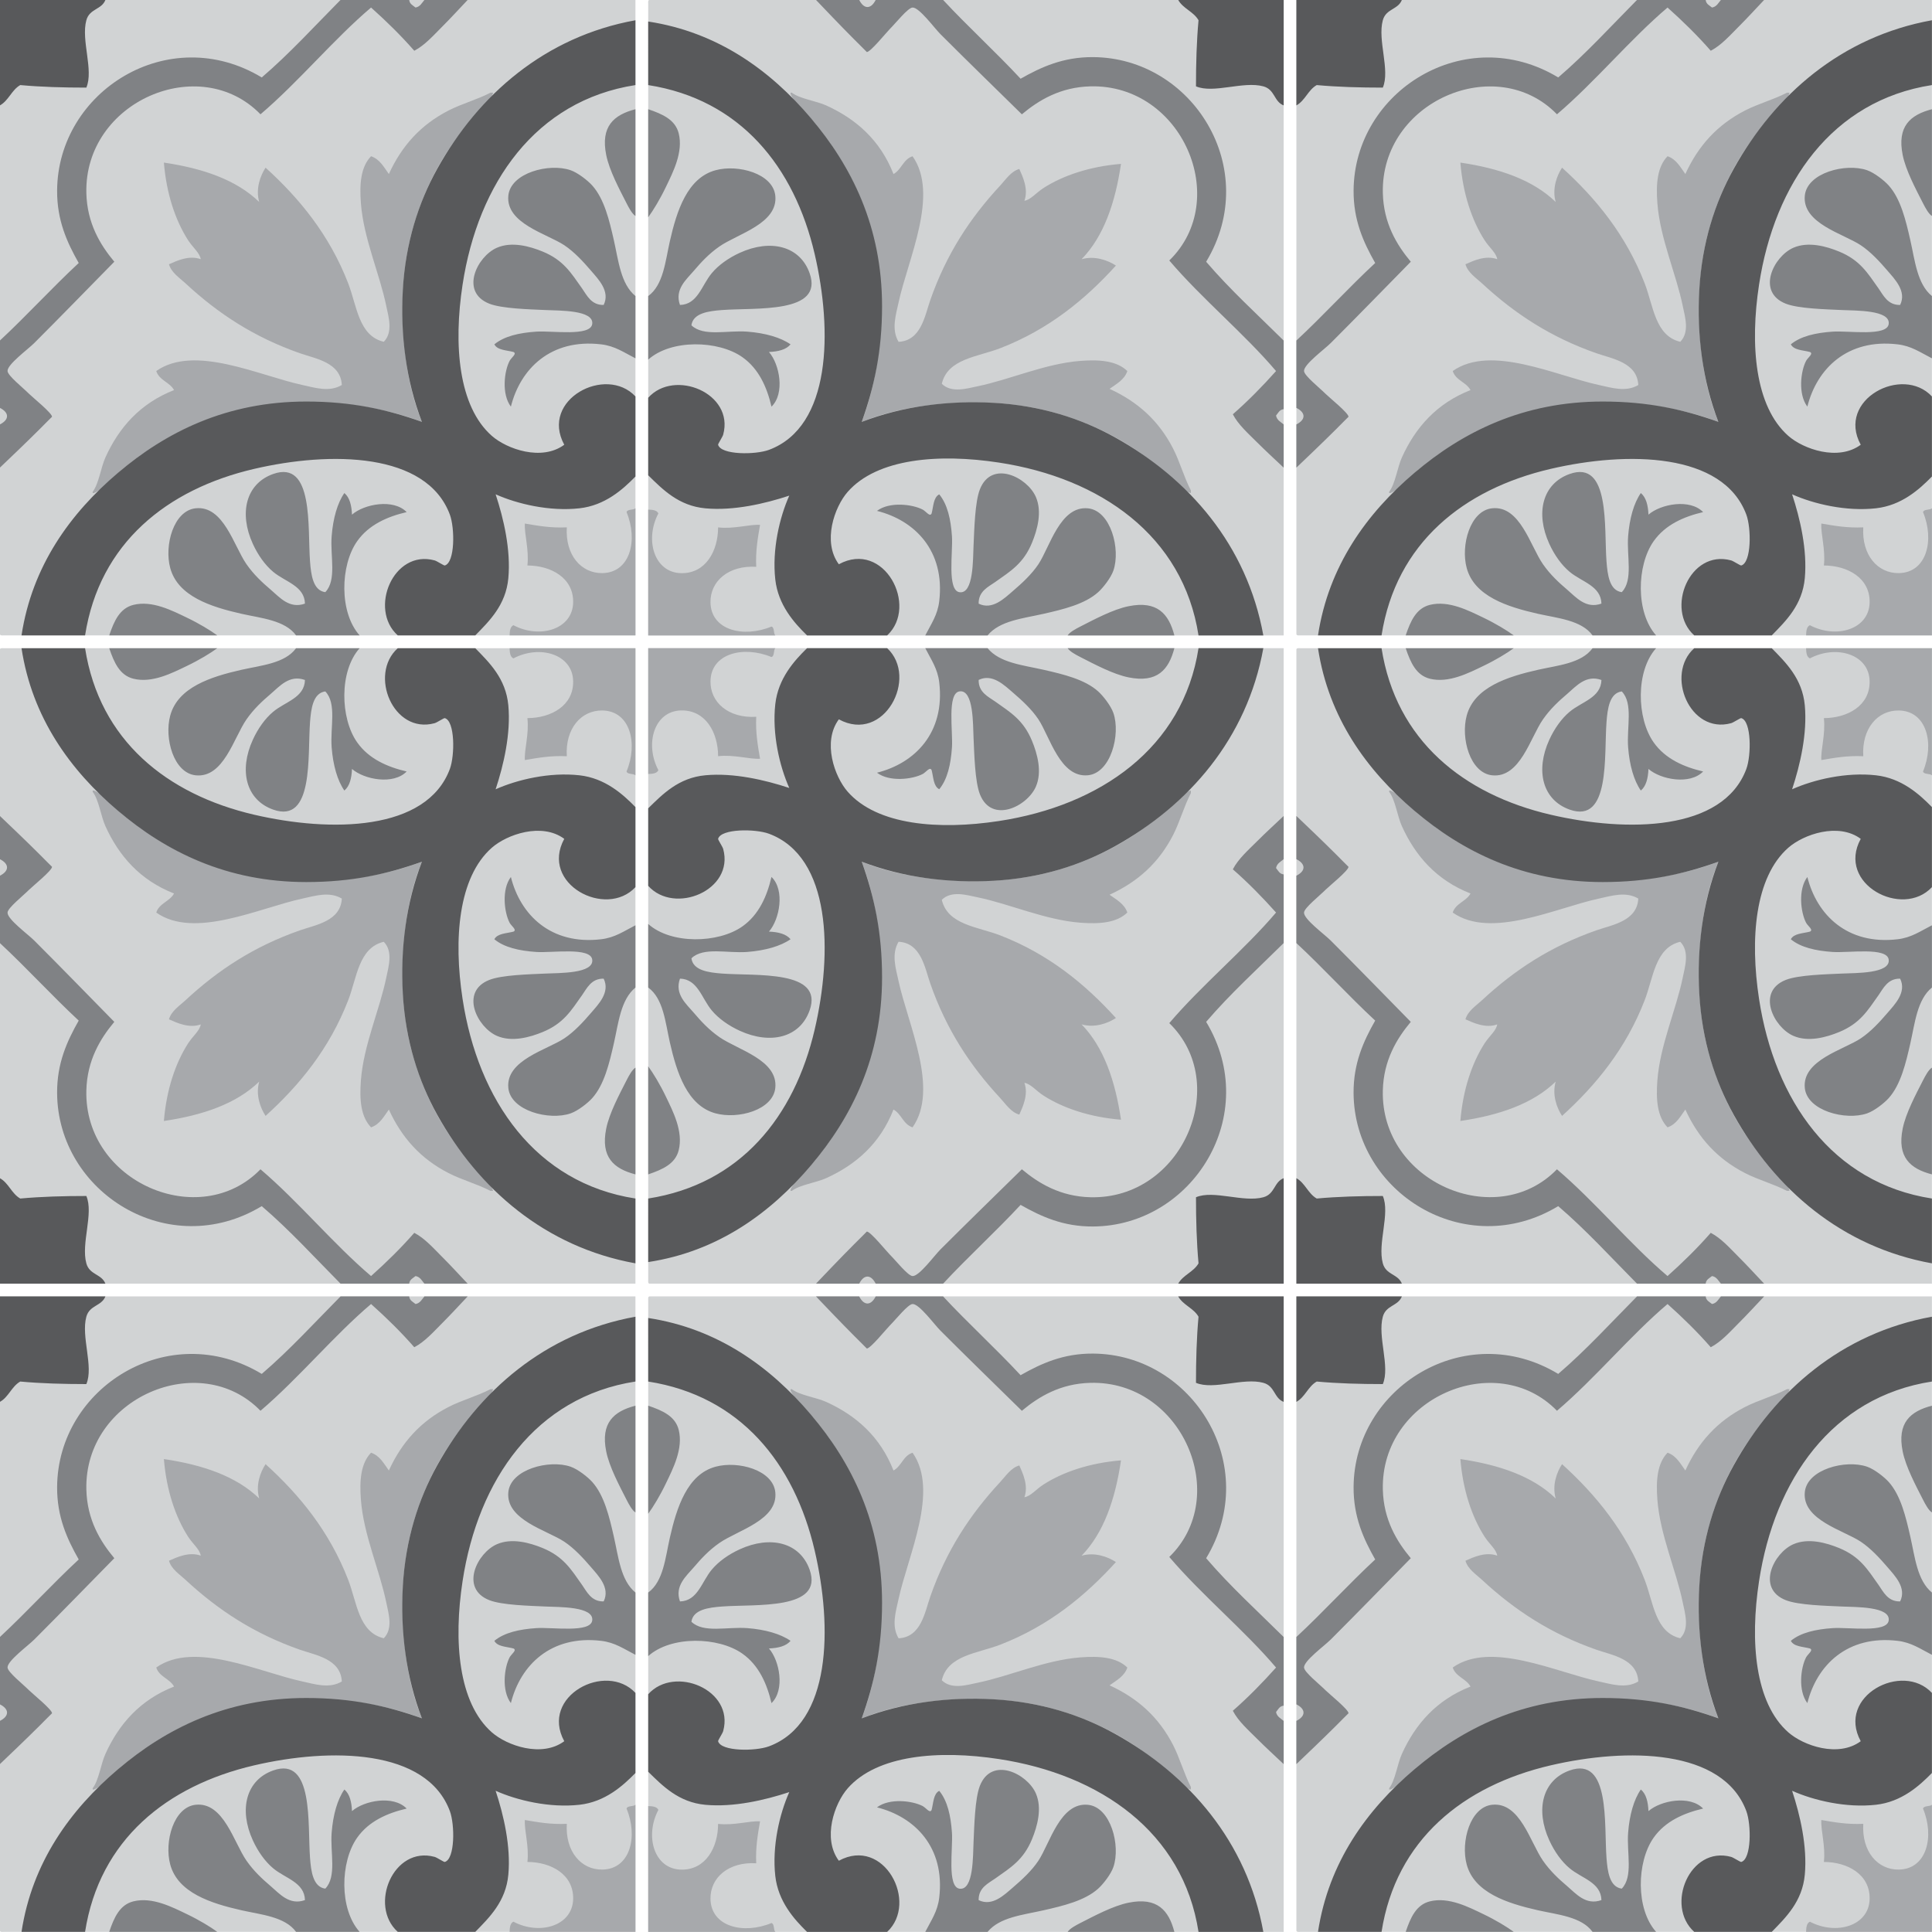 <svg version="1.1" xmlns="http://www.w3.org/2000/svg" xmlns:xlink="http://www.w3.org/1999/xlink" x="0px" y="0px" width="500px" height="500px" viewBox="0 0 500 500" enable-background="new 0 0 500 500" xml:space="preserve">
<g id="D">
	<path class="paintable" fill-rule="evenodd" clip-rule="evenodd" fill="#D1D3D4" d="M335.505,499.635c0-54.712,0-109.42,0-164.13
		c54.823,0,109.649,0,164.474,0c0,54.818,0,109.64,0,164.458c-54.496,0-108.992,0-163.487,0
		C336.023,499.991,335.56,500.018,335.505,499.635z M336.82,499.635c54.275-0.001,108.553-0.001,162.829-0.001
		c0-54.599,0-109.2,0-163.801c-54.605,0-109.212,0-163.816,0c0,54.491,0,108.98,0,163.473
		C335.889,499.688,336.353,499.662,336.82,499.635z M335.833,499.306c0-54.492,0-108.981,0-163.473c54.604,0,109.211,0,163.816,0
		c0,54.601,0,109.202,0,163.801c-54.276,0-108.554,0-162.829,0.001C336.353,499.662,335.889,499.688,335.833,499.306z
		 M337.149,499.306c54.057-0.001,108.113-0.001,162.171-0.001c0-54.38,0-108.762,0-163.143c-54.387,0-108.772,0-163.158,0
		c0,54.271,0,108.543,0,162.814C336.218,499.359,336.682,499.334,337.149,499.306z M337.149,499.306
		c54.057-0.001,108.113-0.001,162.171-0.001c0-54.38,0-108.762,0-163.143c-54.387,0-108.772,0-163.158,0
		c0,54.271,0,108.543,0,162.814C336.218,499.359,336.682,499.334,337.149,499.306z M336.491,167.756c54.495,0,108.991,0,163.487,0
		c0,54.818,0,109.64,0,164.458c-54.824,0-109.65,0-164.474,0c0-54.711,0-109.418,0-164.13
		C335.56,167.702,336.023,167.728,336.491,167.756z M335.833,168.414c0,54.492,0,108.981,0,163.472c54.604,0,109.211,0,163.816,0
		c0-54.6,0-109.201,0-163.8c-54.276,0-108.554,0-162.829-0.001C336.353,168.057,335.889,168.031,335.833,168.414z M336.82,168.085
		c54.275,0.001,108.553,0.001,162.829,0.001c0,54.599,0,109.2,0,163.8c-54.605,0-109.212,0-163.816,0c0-54.49,0-108.98,0-163.472
		C335.889,168.031,336.353,168.057,336.82,168.085z M336.162,168.743c0,54.271,0,108.544,0,162.813c54.386,0,108.771,0,163.158,0
		c0-54.38,0-108.762,0-163.142c-54.058,0-108.114,0-162.171,0C336.682,168.386,336.218,168.36,336.162,168.743z M336.162,168.743
		c0,54.271,0,108.544,0,162.813c54.386,0,108.771,0,163.158,0c0-54.38,0-108.762,0-163.142c-54.058,0-108.114,0-162.171,0
		C336.682,168.386,336.218,168.36,336.162,168.743z M335.505,164.108c0-54.711,0-109.42,0-164.13c54.823,0,109.649,0,164.474,0
		c0,54.819,0,109.641,0,164.459c-54.496,0-108.992,0-163.487,0C336.023,164.465,335.56,164.491,335.505,164.108z M336.82,164.108
		c54.275,0,108.553,0,162.829,0c0-54.599,0-109.201,0-163.801c-54.605,0-109.212,0-163.816,0c0,54.491,0,108.981,0,163.472
		C335.889,164.162,336.353,164.136,336.82,164.108z M335.833,163.779c0-54.491,0-108.981,0-163.472c54.604,0,109.211,0,163.816,0
		c0,54.6,0,109.202,0,163.801c-54.276,0-108.554,0-162.829,0C336.353,164.136,335.889,164.162,335.833,163.779z M337.149,163.779
		c54.057,0,108.113,0,162.171,0c0-54.38,0-108.762,0-163.143c-54.387,0-108.772,0-163.158,0c0,54.271,0,108.543,0,162.814
		C336.218,163.833,336.682,163.808,337.149,163.779z M337.149,163.779c54.057,0,108.113,0,162.171,0c0-54.38,0-108.762,0-163.143
		c-54.387,0-108.772,0-163.158,0c0,54.271,0,108.543,0,162.814C336.218,163.833,336.682,163.808,337.149,163.779z M168.084,335.505
		c54.711,0,109.419,0,164.13,0c0,54.823,0,109.649,0,164.474c-54.819,0-109.641,0-164.458,0c0-54.496,0-108.992-0.001-163.487
		C167.727,336.023,167.702,335.56,168.084,335.505z M168.084,336.82c0,54.275,0,108.553,0,162.829c54.599,0,109.201,0,163.801,0
		c0-54.605,0-109.212,0-163.816c-54.491,0-108.981,0-163.472,0C168.03,335.889,168.056,336.353,168.084,336.82z M168.414,335.833
		c54.491,0,108.981,0,163.472,0c0,54.604,0,109.211,0,163.816c-54.6,0-109.202,0-163.801,0c0-54.276,0-108.554,0-162.829
		C168.056,336.353,168.03,335.889,168.414,335.833z M168.414,337.149c0,54.057,0,108.113,0,162.171c54.38,0,108.762,0,163.143,0
		c0-54.387,0-108.772,0-163.158c-54.271,0-108.543,0-162.814,0C168.359,336.218,168.385,336.682,168.414,337.149z M168.414,337.149
		c0,54.057,0,108.113,0,162.171c54.38,0,108.762,0,163.143,0c0-54.387,0-108.772,0-163.158c-54.271,0-108.543,0-162.814,0
		C168.359,336.218,168.385,336.682,168.414,337.149z M167.755,331.229c0.001-54.495,0.001-108.991,0.001-163.487
		c54.818,0,109.639,0,164.458,0c0,54.824,0,109.65,0,164.474c-54.711,0-109.419,0-164.13,0
		C167.702,332.16,167.727,331.696,167.755,331.229z M168.414,331.886c54.491,0,108.981,0,163.472,0c0-54.604,0-109.21,0-163.815
		c-54.6,0-109.202,0-163.801,0c0,54.276,0,108.554,0,162.829C168.056,331.367,168.03,331.831,168.414,331.886z M168.084,330.899
		c0-54.275,0-108.553,0-162.829c54.599,0,109.201,0,163.801,0c0,54.605,0,109.212,0,163.815c-54.491,0-108.981,0-163.472,0
		C168.03,331.831,168.056,331.367,168.084,330.899z M168.742,331.557c54.271,0,108.544,0,162.814,0c0-54.385,0-108.771,0-163.157
		c-54.381,0-108.762,0-163.143,0c0,54.058,0,108.114,0,162.171C168.385,331.038,168.359,331.502,168.742,331.557z M168.742,331.557
		c54.271,0,108.544,0,162.814,0c0-54.385,0-108.771,0-163.157c-54.381,0-108.762,0-163.143,0c0,54.058,0,108.114,0,162.171
		C168.385,331.038,168.359,331.502,168.742,331.557z M168.084-0.022c54.711,0,109.419,0,164.13,0c0,54.824,0,109.65,0,164.474
		c-54.819,0-109.641,0-164.458,0c0-54.496,0-108.991-0.001-163.487C167.727,0.497,167.702,0.033,168.084-0.022z M168.084,1.294
		c0,54.275,0,108.552,0,162.829c54.599,0,109.201,0,163.801,0c0-54.605,0-109.211,0-163.815c-54.491,0-108.981,0-163.472,0
		C168.03,0.362,168.056,0.826,168.084,1.294z M168.414,0.307c54.491,0,108.981,0,163.472,0c0,54.604,0,109.21,0,163.815
		c-54.6,0-109.202,0-163.801,0c0-54.276,0-108.554,0-162.829C168.056,0.826,168.03,0.362,168.414,0.307z M168.414,1.623
		c0,54.058,0,108.113,0,162.171c54.38,0,108.762,0,163.143,0c0-54.386,0-108.772,0-163.158c-54.271,0-108.543,0-162.814,0
		C168.359,0.691,168.385,1.155,168.414,1.623z M168.414,1.623c0,54.058,0,108.113,0,162.171c54.38,0,108.762,0,163.143,0
		c0-54.386,0-108.772,0-163.158c-54.271,0-108.543,0-162.814,0C168.359,0.691,168.385,1.155,168.414,1.623z M-0.022,499.635
		c0-54.712,0-109.42,0-164.13c54.824,0,109.65,0,164.474,0c0,54.818,0,109.64,0,164.458c-54.496,0-108.991,0-163.487,0
		C0.498,499.991,0.033,500.018-0.022,499.635z M1.294,499.635c54.275-0.001,108.553-0.001,162.829-0.001c0-54.599,0-109.2,0-163.801
		c-54.604,0-109.211,0-163.815,0c0,54.491,0,108.98,0,163.473C0.362,499.688,0.827,499.662,1.294,499.635z M0.307,499.306
		c0-54.492,0-108.981,0-163.473c54.604,0,109.211,0,163.815,0c0,54.601,0,109.202,0,163.801c-54.275,0-108.553,0-162.829,0.001
		C0.827,499.662,0.362,499.688,0.307,499.306z M1.623,499.306c54.058-0.001,108.114-0.001,162.171-0.001
		c0-54.38,0-108.762,0-163.143c-54.386,0-108.772,0-163.158,0c0,54.271,0,108.543,0,162.814
		C0.691,499.359,1.156,499.334,1.623,499.306z M1.623,499.306c54.058-0.001,108.114-0.001,162.171-0.001
		c0-54.38,0-108.762,0-163.143c-54.386,0-108.772,0-163.158,0c0,54.271,0,108.543,0,162.814
		C0.691,499.359,1.156,499.334,1.623,499.306z M0.965,167.756c54.496,0,108.991,0,163.487,0c0,54.818,0,109.64,0,164.458
		c-54.824,0-109.65,0-164.474,0c0-54.711,0-109.418,0-164.13C0.033,167.702,0.498,167.728,0.965,167.756z M0.307,168.414
		c0,54.492,0,108.981,0,163.472c54.604,0,109.211,0,163.815,0c0-54.6,0-109.201,0-163.8c-54.275,0-108.553,0-162.829-0.001
		C0.827,168.057,0.362,168.031,0.307,168.414z M1.294,168.085c54.275,0.001,108.553,0.001,162.829,0.001c0,54.599,0,109.2,0,163.8
		c-54.604,0-109.211,0-163.815,0c0-54.49,0-108.98,0-163.472C0.362,168.031,0.827,168.057,1.294,168.085z M0.636,168.743
		c0,54.271,0,108.544,0,162.813c54.386,0,108.772,0,163.158,0c0-54.38,0-108.762,0-163.142c-54.058,0-108.114,0-162.171,0
		C1.156,168.386,0.691,168.36,0.636,168.743z M0.636,168.743c0,54.271,0,108.544,0,162.813c54.386,0,108.772,0,163.158,0
		c0-54.38,0-108.762,0-163.142c-54.058,0-108.114,0-162.171,0C1.156,168.386,0.691,168.36,0.636,168.743z M-0.022,164.108
		c0-54.711,0-109.42,0-164.13c54.824,0,109.65,0,164.474,0c0,54.819,0,109.641,0,164.459c-54.496,0-108.991,0-163.487,0
		C0.498,164.465,0.033,164.491-0.022,164.108z M1.294,164.108c54.275,0,108.553,0,162.829,0c0-54.599,0-109.201,0-163.801
		c-54.604,0-109.211,0-163.815,0c0,54.491,0,108.981,0,163.472C0.362,164.162,0.827,164.136,1.294,164.108z M0.307,163.779
		c0-54.491,0-108.981,0-163.472c54.604,0,109.211,0,163.815,0c0,54.6,0,109.202,0,163.801c-54.275,0-108.553,0-162.829,0
		C0.827,164.136,0.362,164.162,0.307,163.779z M1.623,163.779c54.058,0,108.114,0,162.171,0c0-54.38,0-108.762,0-163.143
		c-54.386,0-108.772,0-163.158,0c0,54.271,0,108.543,0,162.814C0.691,163.833,1.156,163.808,1.623,163.779z M1.623,163.779
		c54.058,0,108.114,0,162.171,0c0-54.38,0-108.762,0-163.143c-54.386,0-108.772,0-163.158,0c0,54.271,0,108.543,0,162.814
		C0.691,163.833,1.156,163.808,1.623,163.779z"></path>
</g>
<g id="A">
	<path class="paintable" fill-rule="evenodd" clip-rule="evenodd" fill="#A7A9AC" d="M359.518,463.124c0-0.109,0-0.22,0-0.328
		c1.592-2.094,2.118-6.294,3.289-8.881c3.49-7.714,8.979-13.997,17.764-17.433c-1.117-2.063-3.845-2.516-4.605-4.935
		c9.886-6.963,26.627,1.196,37.829,3.618c3.277,0.709,6.978,1.923,10.197,0c-0.311-5.857-6.759-6.788-10.855-8.223
		c-11.818-4.138-21.146-10.232-29.605-18.09c-1.521-1.414-3.661-2.761-4.275-4.935c2.077-0.923,5.222-2.397,8.224-1.315
		c-0.254-1.643-2.029-2.969-3.29-4.934c-3.277-5.109-5.593-12.025-6.25-20.064c10.126,1.497,18.774,4.471,24.671,10.196
		c-0.977-3.397,0.276-6.796,1.646-8.88c8.766,7.95,16.521,17.38,21.381,29.932c2.267,5.856,2.701,13.594,9.211,15.129
		c2.463-2.506,1.226-6.446,0.657-9.209c-1.742-8.474-5.874-17.491-6.579-26.643c-0.39-5.067-0.019-9.438,2.632-12.17
		c2.282,0.788,3.314,2.825,4.605,4.605c3.346-7.311,8.242-12.74,15.46-16.446c3.409-1.75,7.233-2.748,10.855-4.605
		c0.219,0,0.438,0,0.658,0c-0.359,1.674-1.881,2.785-2.961,3.948c-8.299,8.932-14.52,18.866-18.092,32.233
		c-4.091,15.304-2.796,36.043,2.632,49.009c-14.954-5.69-33.861-6.583-49.013-2.632c-11.706,3.053-20.097,8.239-27.961,14.473
		c-2.756,2.184-5.259,5.496-7.895,6.578C359.753,463.163,359.614,463.094,359.518,463.124z M499.979,499.963
		c0-10.964,0-21.928,0-32.892c-0.569,0.528-2.034,0.159-2.303,0.986c3.014,7.227,0.979,15.675-6.25,15.788
		c-5.505,0.087-9.642-4.685-9.211-11.841c-4.144,0.196-7.486-0.409-10.855-0.987c-0.176,2.737,1.129,6.738,0.658,10.854
		c6.159,0.019,11.95,3.247,11.842,9.539c-0.122,7.025-8.656,9.509-15.46,5.921c-0.834,0.373-0.955,1.457-0.987,2.631
		C478.268,499.963,489.123,499.963,499.979,499.963z M359.847,204.595c2.636,1.082,5.139,4.395,7.895,6.578
		c7.864,6.233,16.255,11.42,27.961,14.472c15.151,3.952,34.059,3.059,49.013-2.631c-5.428,12.965-6.723,33.704-2.632,49.009
		c3.572,13.367,9.793,23.302,18.092,32.233c1.08,1.163,2.602,2.274,2.961,3.947c-0.22,0-0.439,0-0.658,0
		c-3.622-1.857-7.446-2.854-10.855-4.604c-7.218-3.706-12.114-9.137-15.46-16.446c-1.291,1.78-2.323,3.817-4.605,4.605
		c-2.65-2.732-3.021-7.103-2.632-12.17c0.705-9.151,4.837-18.169,6.579-26.643c0.568-2.763,1.806-6.704-0.657-9.21
		c-6.51,1.536-6.944,9.273-9.211,15.13c-4.859,12.552-12.615,21.981-21.381,29.932c-1.369-2.084-2.622-5.483-1.646-8.88
		c-5.896,5.726-14.545,8.699-24.671,10.195c0.657-8.038,2.973-14.954,6.25-20.063c1.261-1.966,3.036-3.291,3.29-4.934
		c-3.002,1.082-6.146-0.394-8.224-1.315c0.614-2.175,2.755-3.521,4.275-4.935c8.459-7.857,17.787-13.952,29.605-18.09
		c4.097-1.435,10.545-2.365,10.855-8.223c-3.22-1.922-6.92-0.708-10.197,0c-11.202,2.422-27.943,10.582-37.829,3.619
		c0.761-2.418,3.488-2.871,4.605-4.934c-8.784-3.436-14.273-9.72-17.764-17.433c-1.171-2.586-1.697-6.787-3.289-8.88
		c0-0.109,0-0.219,0-0.329C359.614,204.626,359.753,204.557,359.847,204.595z M467.412,167.757c0.032,1.173,0.153,2.258,0.987,2.631
		c6.804-3.588,15.338-1.105,15.46,5.92c0.108,6.292-5.683,9.52-11.842,9.539c0.471,4.117-0.834,8.118-0.658,10.854
		c3.369-0.578,6.712-1.184,10.855-0.987c-0.431-7.157,3.706-11.928,9.211-11.842c7.229,0.114,9.264,8.562,6.25,15.789
		c0.269,0.827,1.733,0.458,2.303,0.987c0-10.964,0-21.928,0-32.892C489.123,167.757,478.268,167.757,467.412,167.757z
		 M359.518,127.598c0-0.11,0-0.219,0-0.329c1.592-2.093,2.118-6.294,3.289-8.881c3.49-7.713,8.979-13.996,17.764-17.433
		c-1.117-2.064-3.845-2.516-4.605-4.934c9.886-6.963,26.627,1.195,37.829,3.618c3.277,0.709,6.978,1.922,10.197,0
		c-0.311-5.857-6.759-6.788-10.855-8.223c-11.818-4.139-21.146-10.232-29.605-18.091c-1.521-1.413-3.661-2.76-4.275-4.934
		c2.077-0.923,5.222-2.398,8.224-1.315c-0.254-1.642-2.029-2.969-3.29-4.934c-3.277-5.109-5.593-12.025-6.25-20.064
		c10.126,1.497,18.774,4.471,24.671,10.197c-0.977-3.397,0.276-6.796,1.646-8.881c8.766,7.95,16.521,17.38,21.381,29.932
		c2.267,5.857,2.701,13.595,9.211,15.13c2.463-2.506,1.226-6.447,0.657-9.21c-1.742-8.474-5.874-17.491-6.579-26.642
		c-0.39-5.068-0.019-9.438,2.632-12.17c2.282,0.788,3.314,2.825,4.605,4.605c3.346-7.31,8.242-12.74,15.46-16.446
		c3.409-1.75,7.233-2.748,10.855-4.605c0.219,0,0.438,0,0.658,0c-0.359,1.673-1.881,2.785-2.961,3.947
		c-8.299,8.932-14.52,18.867-18.092,32.234c-4.091,15.305-2.796,36.043,2.632,49.009c-14.954-5.689-33.861-6.583-49.013-2.631
		c-11.706,3.053-20.097,8.239-27.961,14.473c-2.756,2.184-5.259,5.496-7.895,6.578C359.753,127.637,359.614,127.567,359.518,127.598
		z M499.979,164.437c0-10.964,0-21.928,0-32.892c-0.569,0.528-2.034,0.159-2.303,0.987c3.014,7.226,0.979,15.674-6.25,15.788
		c-5.505,0.087-9.642-4.685-9.211-11.841c-4.144,0.196-7.486-0.41-10.855-0.987c-0.176,2.736,1.129,6.737,0.658,10.854
		c6.159,0.019,11.95,3.247,11.842,9.539c-0.122,7.025-8.656,9.508-15.46,5.92c-0.834,0.373-0.955,1.458-0.987,2.631
		C478.268,164.437,489.123,164.437,499.979,164.437z M204.594,359.518c0.11,0,0.22,0,0.329,0c2.093,1.592,6.293,2.117,8.881,3.289
		c7.713,3.49,13.997,8.979,17.432,17.764c2.064-1.117,2.516-3.845,4.935-4.605c6.963,9.885-1.196,26.627-3.619,37.829
		c-0.708,3.276-1.922,6.978,0,10.197c5.857-0.311,6.789-6.759,8.223-10.855c4.139-11.818,10.232-21.146,18.091-29.605
		c1.413-1.521,2.76-3.662,4.934-4.275c0.923,2.076,2.398,5.222,1.315,8.224c1.643-0.254,2.969-2.029,4.934-3.29
		c5.11-3.277,12.025-5.593,20.064-6.25c-1.497,10.126-4.471,18.774-10.196,24.671c3.397-0.978,6.796,0.276,8.881,1.646
		c-7.95,8.766-17.38,16.521-29.932,21.381c-5.856,2.267-13.595,2.701-15.13,9.211c2.506,2.463,6.447,1.226,9.209,0.657
		c8.474-1.742,17.491-5.874,26.643-6.58c5.068-0.389,9.438-0.018,12.17,2.632c-0.788,2.282-2.825,3.315-4.604,4.605
		c7.31,3.346,12.74,8.243,16.446,15.46c1.749,3.409,2.747,7.234,4.604,10.855c0,0.22,0,0.439,0,0.658
		c-1.673-0.358-2.785-1.88-3.947-2.961c-8.932-8.298-18.867-14.519-32.234-18.092c-15.304-4.09-36.042-2.795-49.008,2.633
		c5.69-14.954,6.583-33.862,2.631-49.013c-3.052-11.706-8.239-20.097-14.472-27.961c-2.184-2.756-5.496-5.259-6.579-7.895
		C204.556,359.753,204.625,359.614,204.594,359.518z M167.756,499.979c10.964,0,21.927,0,32.891,0
		c-0.528-0.569-0.159-2.034-0.987-2.303c-7.225,3.014-15.674,0.979-15.788-6.25c-0.086-5.505,4.685-9.642,11.841-9.211
		c-0.196-4.144,0.41-7.486,0.987-10.855c-2.737-0.176-6.738,1.129-10.855,0.658c-0.018,6.159-3.247,11.95-9.539,11.842
		c-7.025-0.122-9.509-8.656-5.92-15.46c-0.373-0.834-1.458-0.955-2.631-0.987C167.756,478.268,167.756,489.123,167.756,499.979z
		 M204.594,307.873c1.083-2.636,4.395-5.139,6.579-7.895c6.233-7.864,11.42-16.255,14.472-27.961
		c3.953-15.15,3.059-34.059-2.631-49.013c12.966,5.428,33.705,6.723,49.008,2.633c13.367-3.573,23.303-9.794,32.234-18.092
		c1.162-1.081,2.274-2.602,3.947-2.96c0,0.218,0,0.438,0,0.658c-1.857,3.621-2.855,7.446-4.604,10.855
		c-3.706,7.217-9.137,12.114-16.446,15.46c1.779,1.29,3.816,2.323,4.604,4.605c-2.732,2.65-7.102,3.021-12.17,2.632
		c-9.151-0.706-18.169-4.838-26.643-6.581c-2.763-0.568-6.703-1.805-9.209,0.658c1.536,6.509,9.274,6.944,15.13,9.21
		c12.552,4.86,21.981,12.616,29.932,21.381c-2.085,1.369-5.483,2.623-8.881,1.645c5.726,5.897,8.699,14.546,10.196,24.672
		c-8.039-0.657-14.954-2.973-20.064-6.25c-1.965-1.261-3.291-3.037-4.934-3.29c1.083,3.002-0.393,6.147-1.315,8.224
		c-2.174-0.614-3.521-2.755-4.934-4.276c-7.858-8.459-13.952-17.786-18.091-29.605c-1.435-4.096-2.366-10.544-8.223-10.855
		c-1.922,3.22-0.708,6.92,0,10.198c2.423,11.202,10.582,27.943,3.619,37.829c-2.418-0.761-2.87-3.489-4.935-4.605
		c-3.436,8.784-9.719,14.273-17.432,17.763c-2.587,1.172-6.788,1.697-8.881,3.29c-0.109,0-0.219,0-0.329,0
		C204.625,308.105,204.556,307.967,204.594,307.873z M167.756,200.307c1.173-0.032,2.258-0.153,2.631-0.987
		c-3.588-6.804-1.105-15.338,5.92-15.46c6.292-0.108,9.521,5.683,9.539,11.842c4.117-0.471,8.118,0.833,10.855,0.658
		c-0.578-3.369-1.184-6.711-0.987-10.855c-7.156,0.431-11.928-3.706-11.841-9.21c0.114-7.229,8.563-9.264,15.788-6.25
		c0.828-0.269,0.459-1.733,0.987-2.303c-10.964,0-21.927,0-32.891,0C167.756,178.597,167.756,189.452,167.756,200.307z
		 M204.594,23.991c0.11,0,0.22,0,0.329,0c2.093,1.592,6.293,2.118,8.881,3.29c7.713,3.49,13.997,8.979,17.432,17.763
		c2.064-1.117,2.516-3.845,4.935-4.605c6.963,9.886-1.196,26.627-3.619,37.829c-0.708,3.277-1.922,6.977,0,10.197
		c5.857-0.311,6.789-6.759,8.223-10.855c4.139-11.819,10.232-21.146,18.091-29.605c1.413-1.521,2.76-3.662,4.934-4.276
		c0.923,2.077,2.398,5.222,1.315,8.224c1.643-0.253,2.969-2.029,4.934-3.29c5.11-3.277,12.025-5.593,20.064-6.25
		c-1.497,10.125-4.471,18.774-10.196,24.671c3.397-0.977,6.796,0.276,8.881,1.645c-7.95,8.766-17.38,16.522-29.932,21.381
		c-5.856,2.267-13.595,2.701-15.13,9.211c2.506,2.463,6.447,1.226,9.209,0.658c8.474-1.743,17.491-5.875,26.643-6.58
		c5.068-0.39,9.438-0.019,12.17,2.631c-0.788,2.282-2.825,3.315-4.604,4.605c7.31,3.346,12.74,8.242,16.446,15.46
		c1.749,3.409,2.747,7.234,4.604,10.855c0,0.219,0,0.438,0,0.658c-1.673-0.359-2.785-1.88-3.947-2.96
		c-8.932-8.299-18.867-14.52-32.234-18.092c-15.304-4.09-36.042-2.795-49.008,2.632c5.69-14.954,6.583-33.862,2.631-49.013
		c-3.052-11.706-8.239-20.097-14.472-27.96c-2.184-2.755-5.496-5.259-6.579-7.895C204.556,24.226,204.625,24.087,204.594,23.991z
		 M167.756,164.452c10.964,0,21.927,0,32.891,0c-0.528-0.569-0.159-2.034-0.987-2.303c-7.225,3.014-15.674,0.979-15.788-6.25
		c-0.086-5.505,4.685-9.641,11.841-9.21c-0.196-4.144,0.41-7.486,0.987-10.855c-2.737-0.176-6.738,1.128-10.855,0.658
		c-0.018,6.159-3.247,11.95-9.539,11.842c-7.025-0.122-9.509-8.657-5.92-15.46c-0.373-0.834-1.458-0.955-2.631-0.987
		C167.756,142.741,167.756,153.596,167.756,164.452z M23.991,463.124c0-0.109,0-0.22,0-0.328c1.593-2.094,2.119-6.294,3.29-8.881
		c3.49-7.714,8.979-13.997,17.763-17.433c-1.116-2.063-3.844-2.516-4.605-4.935c9.886-6.963,26.627,1.196,37.829,3.618
		c3.277,0.709,6.978,1.923,10.197,0c-0.311-5.857-6.759-6.788-10.855-8.223c-11.818-4.138-21.146-10.232-29.605-18.09
		c-1.521-1.414-3.661-2.761-4.276-4.935c2.078-0.923,5.222-2.397,8.224-1.315c-0.253-1.643-2.029-2.969-3.29-4.934
		c-3.277-5.109-5.593-12.025-6.25-20.064c10.126,1.497,18.775,4.471,24.671,10.196c-0.977-3.397,0.277-6.796,1.645-8.88
		c8.766,7.95,16.522,17.38,21.381,29.932c2.268,5.856,2.702,13.594,9.211,15.129c2.463-2.506,1.226-6.446,0.658-9.209
		c-1.742-8.474-5.874-17.491-6.579-26.643c-0.391-5.067-0.019-9.438,2.631-12.17c2.282,0.788,3.315,2.825,4.605,4.605
		c3.346-7.311,8.242-12.74,15.46-16.446c3.409-1.75,7.233-2.748,10.855-4.605c0.22,0,0.438,0,0.658,0
		c-0.359,1.674-1.88,2.785-2.961,3.948c-8.299,8.932-14.519,18.866-18.092,32.233c-4.09,15.304-2.795,36.043,2.632,49.009
		c-14.954-5.69-33.861-6.583-49.013-2.632c-11.705,3.053-20.097,8.239-27.96,14.473c-2.755,2.184-5.259,5.496-7.895,6.578
		C24.226,463.163,24.088,463.094,23.991,463.124z M164.452,499.963c0-10.964,0-21.928,0-32.892
		c-0.569,0.528-2.034,0.159-2.303,0.986c3.015,7.227,0.979,15.675-6.25,15.788c-5.505,0.087-9.641-4.685-9.21-11.841
		c-4.144,0.196-7.485-0.409-10.855-0.987c-0.176,2.737,1.128,6.738,0.658,10.854c6.159,0.019,11.951,3.247,11.842,9.539
		c-0.122,7.025-8.657,9.509-15.46,5.921c-0.833,0.373-0.955,1.457-0.987,2.631C142.741,499.963,153.596,499.963,164.452,499.963z
		 M24.32,204.595c2.635,1.082,5.139,4.395,7.895,6.578c7.864,6.233,16.255,11.42,27.96,14.472
		c15.152,3.952,34.059,3.059,49.013-2.631c-5.427,12.965-6.722,33.704-2.632,49.009c3.573,13.367,9.793,23.302,18.092,32.233
		c1.081,1.163,2.602,2.274,2.961,3.947c-0.22,0-0.438,0-0.658,0c-3.622-1.857-7.446-2.854-10.855-4.604
		c-7.219-3.706-12.115-9.137-15.46-16.446c-1.291,1.78-2.323,3.817-4.605,4.605c-2.65-2.732-3.022-7.103-2.631-12.17
		c0.705-9.151,4.837-18.169,6.579-26.643c0.568-2.763,1.805-6.704-0.658-9.21c-6.509,1.536-6.943,9.273-9.211,15.13
		c-4.859,12.552-12.615,21.981-21.381,29.932c-1.368-2.084-2.622-5.483-1.645-8.88c-5.896,5.726-14.545,8.699-24.671,10.195
		c0.657-8.038,2.973-14.954,6.25-20.063c1.261-1.966,3.037-3.291,3.29-4.934c-3.001,1.082-6.146-0.394-8.224-1.315
		c0.615-2.175,2.755-3.521,4.276-4.935c8.458-7.857,17.787-13.952,29.605-18.09c4.097-1.435,10.544-2.365,10.855-8.223
		c-3.219-1.922-6.92-0.708-10.197,0c-11.202,2.422-27.943,10.582-37.829,3.619c0.761-2.418,3.489-2.871,4.605-4.934
		c-8.784-3.436-14.273-9.72-17.763-17.433c-1.171-2.586-1.697-6.787-3.29-8.88c0-0.109,0-0.219,0-0.329
		C24.088,204.626,24.226,204.557,24.32,204.595z M131.886,167.757c0.032,1.173,0.154,2.258,0.987,2.631
		c6.804-3.588,15.338-1.105,15.46,5.92c0.109,6.292-5.683,9.52-11.842,9.539c0.47,4.117-0.834,8.118-0.658,10.854
		c3.37-0.578,6.711-1.184,10.855-0.987c-0.431-7.157,3.706-11.928,9.21-11.842c7.229,0.114,9.265,8.562,6.25,15.789
		c0.269,0.827,1.734,0.458,2.303,0.987c0-10.964,0-21.928,0-32.892C153.596,167.757,142.741,167.757,131.886,167.757z
		 M23.991,127.598c0-0.11,0-0.219,0-0.329c1.593-2.093,2.119-6.294,3.29-8.881c3.49-7.713,8.979-13.996,17.763-17.433
		c-1.116-2.064-3.844-2.516-4.605-4.934c9.886-6.963,26.627,1.195,37.829,3.618c3.277,0.709,6.978,1.922,10.197,0
		c-0.311-5.857-6.759-6.788-10.855-8.223c-11.818-4.139-21.146-10.232-29.605-18.091c-1.521-1.413-3.661-2.76-4.276-4.934
		c2.078-0.923,5.222-2.398,8.224-1.315c-0.253-1.642-2.029-2.969-3.29-4.934c-3.277-5.109-5.593-12.025-6.25-20.064
		c10.126,1.497,18.775,4.471,24.671,10.197c-0.977-3.397,0.277-6.796,1.645-8.881c8.766,7.95,16.522,17.38,21.381,29.932
		c2.268,5.857,2.702,13.595,9.211,15.13c2.463-2.506,1.226-6.447,0.658-9.21c-1.742-8.474-5.874-17.491-6.579-26.642
		c-0.391-5.068-0.019-9.438,2.631-12.17c2.282,0.788,3.315,2.825,4.605,4.605c3.346-7.31,8.242-12.74,15.46-16.446
		c3.409-1.75,7.233-2.748,10.855-4.605c0.22,0,0.438,0,0.658,0c-0.359,1.673-1.88,2.785-2.961,3.947
		c-8.299,8.932-14.519,18.867-18.092,32.234c-4.09,15.305-2.795,36.043,2.632,49.009c-14.954-5.689-33.861-6.583-49.013-2.631
		c-11.705,3.053-20.097,8.239-27.96,14.473c-2.755,2.184-5.259,5.496-7.895,6.578C24.226,127.637,24.088,127.567,23.991,127.598z
		 M164.452,164.437c0-10.964,0-21.928,0-32.892c-0.569,0.528-2.034,0.159-2.303,0.987c3.015,7.226,0.979,15.674-6.25,15.788
		c-5.505,0.087-9.641-4.685-9.21-11.841c-4.144,0.196-7.485-0.41-10.855-0.987c-0.176,2.736,1.128,6.737,0.658,10.854
		c6.159,0.019,11.951,3.247,11.842,9.539c-0.122,7.025-8.657,9.508-15.46,5.92c-0.833,0.373-0.955,1.458-0.987,2.631
		C142.741,164.437,153.596,164.437,164.452,164.437z"></path>
</g>
<g id="B">
	<path class="paintable" fill-rule="evenodd" clip-rule="evenodd" fill="#808285" d="M335.505,456.546c0-3.729,0-7.456,0-11.184
		c2.456-1.23,2.456-3.045,0-4.275c0-5.812,0-11.622,0-17.433c6.989-6.496,13.403-13.568,20.395-20.064
		c-3.023-5.332-5.638-11.028-5.593-18.748c0.151-25.753,28.901-43.782,52.961-29.274c7.264-6.222,13.679-13.293,20.395-20.062
		c5.921,0,11.842,0,17.763,0c0.115,1.089,0.985,1.426,1.645,1.973c1.21-0.215,1.639-1.212,2.303-1.973c3.729,0,7.456,0,11.185,0
		c-2.186,2.309-4.331,4.659-6.579,6.906c-2.267,2.266-4.521,4.841-7.237,6.25c-3.479-3.977-7.248-7.663-11.184-11.184
		c-9.592,8.117-18.735,19.222-28.618,27.63c-15.701-16.169-45.64-3.329-45.065,20.392c0.188,7.796,3.591,13.406,7.236,17.762
		c-7.086,7.209-13.477,13.806-20.724,21.052c-1.641,1.64-6.983,5.523-6.907,7.235c0.053,1.203,3.917,4.248,5.592,5.921
		c0.896,0.897,5.961,4.988,5.921,5.921c0.001-0.027-2.284,2.284-3.289,3.289C342.459,449.92,337.3,454.843,335.505,456.546z
		 M391.755,499.963c-1.794-1.306-4.67-3.062-7.896-4.604c-3.714-1.776-8.938-4.514-13.815-3.289
		c-3.517,0.883-4.983,4.136-6.25,7.894C373.113,499.963,382.434,499.963,391.755,499.963z M427.938,475.623
		c3.046-4.339,7.901-6.412,12.829-7.565c-3.401-3.527-10.983-2.107-14.145,0.658c-0.106-2.416-0.599-4.445-1.974-5.592
		c-1.798,2.574-2.936,6.567-3.29,11.184c-0.4,5.192,1.371,11.336-1.645,14.472c-3.183-0.423-3.687-4.501-3.947-7.894
		c-0.671-8.698,1.019-26.443-9.539-22.695c-7.046,2.502-8.919,10.113-5.264,18.091c1.323,2.889,3.148,5.469,5.264,7.236
		c3.153,2.635,8.092,3.617,8.224,8.223c-4.035,1.451-6.581-1.658-8.882-3.618c-2.146-1.826-4.353-3.855-6.25-6.578
		c-3.29-4.719-5.924-15.24-13.158-14.473c-5.704,0.605-8.17,9.577-6.579,15.46c1.979,7.315,10.502,10.049,18.422,11.841
		c5.103,1.153,11.269,1.649,14.145,5.591c5.481,0,10.964,0,16.447,0C423.282,494.036,423.573,481.84,427.938,475.623z
		 M494.386,397.67c-1.16-5.103-2.474-10.667-5.592-14.144c-1.159-1.292-3.714-3.295-5.592-3.947
		c-5.546-1.925-15.538,0.671-16.119,6.578c-0.709,7.205,10.005,9.856,14.474,12.828c2.603,1.73,4.951,4.296,6.908,6.578
		c1.903,2.221,5.026,5.34,3.289,8.881c-3.229,0.079-4.381-2.567-5.592-4.276c-2.848-4.017-4.789-7.313-10.197-9.538
		c-3.3-1.357-7.979-2.676-11.842-0.987c-5.127,2.241-9.652,11.437-1.974,14.473c3.294,1.304,10.486,1.455,14.474,1.645
		c3.623,0.173,12.656-0.046,12.171,3.618c-0.437,3.288-10.359,1.698-14.474,1.974c-4.442,0.298-8.289,1.175-10.855,3.289
		c0.78,1.522,3.111,1.494,4.935,1.974c1.011,0.434-0.545,1.46-0.987,2.302c-1.403,2.673-2.116,8.607,0.329,11.842
		c2.45-9.8,10.332-17.649,23.355-16.117c3.581,0.422,5.86,2.076,8.882,3.618c0-5.373,0-10.745,0-16.116
		C496.151,409.011,495.593,402.979,494.386,397.67z M492.412,375.632c0.805,4.009,3.414,8.872,5.264,12.499
		c0.668,1.313,1.44,2.721,2.303,3.289c0-9.209,0-18.419,0-27.629C494.38,365.243,490.926,368.229,492.412,375.632z M345.702,221.041
		c1.005,1.005,3.29,3.316,3.289,3.289c0.04,0.933-5.024,5.023-5.921,5.92c-1.675,1.673-5.539,4.718-5.592,5.921
		c-0.076,1.712,5.267,5.596,6.907,7.235c7.247,7.247,13.638,13.843,20.724,21.051c-3.646,4.356-7.048,9.967-7.236,17.762
		c-0.574,23.722,29.364,36.562,45.065,20.393c9.883,8.407,19.026,19.512,28.618,27.63c3.936-3.521,7.705-7.207,11.184-11.184
		c2.717,1.409,4.971,3.983,7.237,6.25c2.248,2.247,4.394,4.598,6.579,6.906c-3.729,0-7.456,0-11.185,0
		c-0.664-0.761-1.093-1.758-2.303-1.973c-0.659,0.547-1.529,0.883-1.645,1.973c-5.921,0-11.842,0-17.763,0
		c-6.716-6.771-13.131-13.842-20.395-20.063c-24.06,14.509-52.81-3.521-52.961-29.273c-0.045-7.72,2.569-13.416,5.593-18.749
		c-6.991-6.496-13.405-13.567-20.395-20.064c0-5.811,0-11.621,0-17.432c2.456-1.231,2.456-3.045,0-4.276c0-3.728,0-7.455,0-11.184
		C337.3,212.876,342.459,217.799,345.702,221.041z M363.794,167.756c1.267,3.758,2.733,7.011,6.25,7.894
		c4.878,1.225,10.102-1.513,13.815-3.29c3.226-1.542,6.102-3.298,7.896-4.604C382.434,167.756,373.113,167.756,363.794,167.756z
		 M428.597,167.757c-5.483,0-10.966,0-16.447,0c-2.876,3.941-9.042,4.437-14.145,5.591c-7.92,1.791-16.442,4.525-18.422,11.841
		c-1.591,5.882,0.875,14.854,6.579,15.46c7.234,0.768,9.868-9.754,13.158-14.473c1.897-2.723,4.104-4.752,6.25-6.578
		c2.301-1.96,4.847-5.069,8.882-3.619c-0.132,4.606-5.07,5.588-8.224,8.223c-2.115,1.768-3.94,4.347-5.264,7.236
		c-3.655,7.977-1.782,15.589,5.264,18.09c10.558,3.749,8.868-13.997,9.539-22.695c0.261-3.393,0.765-7.471,3.947-7.894
		c3.016,3.136,1.244,9.28,1.645,14.472c0.354,4.616,1.492,8.609,3.29,11.183c1.375-1.146,1.867-3.176,1.974-5.592
		c3.161,2.766,10.743,4.186,14.145,0.658c-4.928-1.153-9.783-3.226-12.829-7.565C423.573,185.879,423.282,173.684,428.597,167.757z
		 M499.979,255.577c0-5.371,0-10.744,0-16.116c-3.021,1.542-5.301,3.196-8.882,3.618c-13.023,1.532-20.905-6.317-23.355-16.117
		c-2.445,3.235-1.732,9.169-0.329,11.841c0.442,0.843,1.998,1.869,0.987,2.303c-1.823,0.479-4.154,0.451-4.935,1.973
		c2.566,2.114,6.413,2.991,10.855,3.289c4.114,0.276,14.037-1.314,14.474,1.974c0.485,3.665-8.548,3.446-12.171,3.619
		c-3.987,0.189-11.18,0.341-14.474,1.645c-7.679,3.036-3.153,12.231,1.974,14.473c3.863,1.688,8.542,0.37,11.842-0.987
		c5.408-2.225,7.35-5.521,10.197-9.539c1.211-1.708,2.362-4.355,5.592-4.275c1.737,3.541-1.386,6.66-3.289,8.88
		c-1.957,2.283-4.306,4.849-6.908,6.579c-4.469,2.971-15.183,5.623-14.474,12.828c0.581,5.906,10.573,8.503,16.119,6.577
		c1.878-0.651,4.433-2.654,5.592-3.946c3.118-3.477,4.432-9.042,5.592-14.144C495.593,264.741,496.151,258.709,499.979,255.577z
		 M499.979,303.928c0-9.209,0-18.419,0-27.629c-0.862,0.569-1.635,1.977-2.303,3.29c-1.85,3.627-4.459,8.49-5.264,12.498
		C490.926,299.491,494.38,302.477,499.979,303.928z M335.505,121.02c0-3.728,0-7.456,0-11.183c2.456-1.231,2.456-3.045,0-4.276
		c0-5.811,0-11.622,0-17.433c6.989-6.496,13.403-13.568,20.395-20.064c-3.023-5.333-5.638-11.029-5.593-18.749
		c0.151-25.752,28.901-43.782,52.961-29.273c7.264-6.223,13.679-13.293,20.395-20.064c5.921,0,11.842,0,17.763,0
		c0.115,1.09,0.985,1.427,1.645,1.973c1.21-0.215,1.639-1.212,2.303-1.973c3.729,0,7.456,0,11.185,0
		c-2.186,2.31-4.331,4.66-6.579,6.907c-2.267,2.266-4.521,4.84-7.237,6.25c-3.479-3.977-7.248-7.663-11.184-11.184
		c-9.592,8.118-18.735,19.223-28.618,27.629c-15.701-16.168-45.64-3.328-45.065,20.393c0.188,7.795,3.591,13.405,7.236,17.761
		c-7.086,7.209-13.477,13.805-20.724,21.051c-1.641,1.64-6.983,5.523-6.907,7.236c0.053,1.202,3.917,4.247,5.592,5.92
		c0.896,0.897,5.961,4.988,5.921,5.92c0.001-0.027-2.284,2.284-3.289,3.289C342.459,114.394,337.3,119.317,335.505,121.02z
		 M391.755,164.437c-1.794-1.306-4.67-3.062-7.896-4.605c-3.714-1.776-8.938-4.514-13.815-3.289
		c-3.517,0.883-4.983,4.136-6.25,7.894C373.113,164.437,382.434,164.437,391.755,164.437z M427.938,140.097
		c3.046-4.339,7.901-6.412,12.829-7.565c-3.401-3.528-10.983-2.108-14.145,0.658c-0.106-2.416-0.599-4.445-1.974-5.592
		c-1.798,2.574-2.936,6.567-3.29,11.183c-0.4,5.192,1.371,11.335-1.645,14.472c-3.183-0.423-3.687-4.501-3.947-7.894
		c-0.671-8.698,1.019-26.443-9.539-22.695c-7.046,2.501-8.919,10.113-5.264,18.091c1.323,2.889,3.148,5.469,5.264,7.236
		c3.153,2.635,8.092,3.617,8.224,8.223c-4.035,1.451-6.581-1.658-8.882-3.618c-2.146-1.826-4.353-3.855-6.25-6.578
		c-3.29-4.719-5.924-15.24-13.158-14.473c-5.704,0.605-8.17,9.578-6.579,15.459c1.979,7.315,10.502,10.05,18.422,11.841
		c5.103,1.154,11.269,1.649,14.145,5.591c5.481,0,10.964,0,16.447,0C423.282,158.51,423.573,146.314,427.938,140.097z
		 M494.386,62.144c-1.16-5.102-2.474-10.667-5.592-14.144c-1.159-1.292-3.714-3.295-5.592-3.947
		c-5.546-1.925-15.538,0.671-16.119,6.578c-0.709,7.205,10.005,9.856,14.474,12.828c2.603,1.73,4.951,4.295,6.908,6.578
		c1.903,2.22,5.026,5.34,3.289,8.881c-3.229,0.079-4.381-2.567-5.592-4.276c-2.848-4.017-4.789-7.314-10.197-9.538
		c-3.3-1.357-7.979-2.676-11.842-0.987c-5.127,2.24-9.652,11.436-1.974,14.472c3.294,1.303,10.486,1.455,14.474,1.645
		c3.623,0.173,12.656-0.046,12.171,3.618c-0.437,3.288-10.359,1.698-14.474,1.974c-4.442,0.298-8.289,1.174-10.855,3.289
		c0.78,1.522,3.111,1.494,4.935,1.973c1.011,0.434-0.545,1.46-0.987,2.303c-1.403,2.673-2.116,8.606,0.329,11.841
		c2.45-9.799,10.332-17.649,23.355-16.117c3.581,0.421,5.86,2.076,8.882,3.618c0-5.373,0-10.745,0-16.117
		C496.151,73.484,495.593,67.453,494.386,62.144z M492.412,40.106c0.805,4.008,3.414,8.872,5.264,12.499
		c0.668,1.313,1.44,2.72,2.303,3.289c0-9.209,0-18.419,0-27.629C494.38,29.717,490.926,32.702,492.412,40.106z M211.173,335.505
		c3.728,0,7.456,0,11.184,0c1.23,2.455,3.044,2.455,4.275,0c5.812,0,11.622,0,17.433,0c6.496,6.989,13.568,13.403,20.064,20.395
		c5.332-3.023,11.028-5.639,18.748-5.593c25.753,0.15,43.782,28.901,29.274,52.961c6.222,7.264,13.293,13.679,20.063,20.394
		c0,5.921,0,11.842,0,17.763c-1.09,0.116-1.427,0.986-1.974,1.646c0.216,1.21,1.213,1.638,1.974,2.302c0,3.729,0,7.457,0,11.185
		c-2.31-2.186-4.66-4.33-6.907-6.579c-2.266-2.266-4.84-4.521-6.249-7.236c3.977-3.479,7.662-7.249,11.183-11.185
		c-8.117-9.591-19.222-18.734-27.629-28.617c16.168-15.702,3.328-45.64-20.393-45.065c-7.795,0.188-13.406,3.591-17.762,7.236
		c-7.209-7.086-13.806-13.478-21.051-20.724c-1.64-1.641-5.524-6.983-7.236-6.907c-1.203,0.053-4.248,3.917-5.92,5.592
		c-0.897,0.896-4.988,5.961-5.921,5.921c0.028,0-2.284-2.284-3.289-3.289C217.798,342.459,212.876,337.3,211.173,335.505z
		 M167.756,391.755c1.306-1.794,3.062-4.67,4.604-7.896c1.776-3.715,4.514-8.938,3.289-13.815c-0.882-3.517-4.135-4.983-7.894-6.25
		C167.755,373.113,167.755,382.434,167.756,391.755z M192.096,427.938c4.339,3.046,6.412,7.901,7.565,12.829
		c3.528-3.401,2.109-10.983-0.658-14.145c2.416-0.106,4.445-0.599,5.591-1.974c-2.574-1.798-6.567-2.936-11.183-3.29
		c-5.192-0.4-11.335,1.371-14.473-1.645c0.423-3.183,4.501-3.687,7.894-3.947c8.699-0.671,26.444,1.019,22.695-9.539
		c-2.5-7.046-10.112-8.919-18.09-5.264c-2.889,1.323-5.469,3.148-7.236,5.264c-2.635,3.153-3.617,8.092-8.223,8.224
		c-1.451-4.035,1.658-6.581,3.618-8.882c1.826-2.146,3.854-4.353,6.578-6.25c4.718-3.291,15.24-5.924,14.472-13.158
		c-0.605-5.704-9.577-8.171-15.459-6.579c-7.315,1.979-10.05,10.502-11.841,18.422c-1.154,5.103-1.649,11.269-5.591,14.145
		c0,5.481,0,10.964,0,16.447C173.683,423.282,185.878,423.573,192.096,427.938z M270.049,494.386
		c5.103-1.16,10.667-2.474,14.144-5.592c1.292-1.159,3.296-3.714,3.947-5.592c1.925-5.546-0.671-15.538-6.578-16.119
		c-7.205-0.709-9.856,10.005-12.828,14.474c-1.729,2.603-4.296,4.951-6.578,6.908c-2.22,1.903-5.34,5.026-8.881,3.289
		c-0.079-3.229,2.567-4.381,4.276-5.592c4.017-2.848,7.313-4.789,9.538-10.197c1.357-3.3,2.677-7.979,0.987-11.842
		c-2.241-5.127-11.437-9.652-14.473-1.974c-1.304,3.294-1.455,10.486-1.645,14.474c-0.173,3.623,0.046,12.656-3.618,12.171
		c-3.289-0.437-1.698-10.359-1.974-14.474c-0.298-4.442-1.175-8.289-3.29-10.855c-1.523,0.78-1.494,3.111-1.973,4.935
		c-0.434,1.011-1.46-0.545-2.303-0.987c-2.672-1.403-8.606-2.116-11.841,0.329c9.8,2.45,17.649,10.332,16.117,23.355
		c-0.421,3.581-2.075,5.86-3.618,8.882c5.372,0,10.745,0,16.117,0C258.708,496.151,264.74,495.593,270.049,494.386z
		 M292.087,492.412c-4.009,0.805-8.872,3.414-12.499,5.264c-1.313,0.668-2.72,1.44-3.289,2.303c9.21,0,18.419,0,27.629,0
		C302.476,494.38,299.49,490.926,292.087,492.412z M221.041,322.018c1.005-1.005,3.316-3.289,3.289-3.289
		c0.933-0.04,5.024,5.023,5.921,5.921c1.673,1.674,4.718,5.539,5.92,5.592c1.712,0.076,5.596-5.267,7.236-6.908
		c7.246-7.245,13.842-13.637,21.051-20.724c4.355,3.646,9.967,7.05,17.762,7.237c23.721,0.574,36.561-29.364,20.393-45.065
		c8.407-9.883,19.512-19.027,27.629-28.618c-3.521-3.936-7.206-7.706-11.183-11.184c1.409-2.716,3.983-4.972,6.249-7.237
		c2.247-2.249,4.598-4.393,6.907-6.579c0,3.728,0,7.456,0,11.184c-0.761,0.665-1.758,1.092-1.974,2.303
		c0.547,0.659,0.884,1.529,1.974,1.645c0,5.921,0,11.842,0,17.763c-6.771,6.715-13.842,13.13-20.063,20.394
		c14.508,24.06-3.521,52.81-29.274,52.96c-7.72,0.047-13.416-2.568-18.748-5.592c-6.496,6.991-13.568,13.404-20.064,20.395
		c-5.811,0-11.622,0-17.433,0c-1.231-2.455-3.045-2.455-4.275,0c-3.728,0-7.456,0-11.184,0
		C212.876,330.42,217.798,325.261,221.041,322.018z M167.755,303.926c3.759-1.268,7.012-2.733,7.894-6.25
		c1.226-4.878-1.513-10.102-3.289-13.816c-1.542-3.225-3.298-6.101-4.604-7.895C167.755,285.286,167.755,294.605,167.755,303.926z
		 M167.756,239.123c0,5.483,0,10.966,0,16.447c3.941,2.876,4.437,9.042,5.591,14.145c1.792,7.919,4.526,16.442,11.841,18.421
		c5.882,1.593,14.854-0.875,15.459-6.579c0.768-7.233-9.754-9.866-14.472-13.157c-2.724-1.898-4.752-4.104-6.578-6.25
		c-1.96-2.302-5.069-4.847-3.618-8.882c4.605,0.131,5.588,5.07,8.223,8.224c1.768,2.115,4.347,3.939,7.236,5.264
		c7.978,3.655,15.589,1.782,18.09-5.264c3.749-10.559-13.996-8.868-22.695-9.539c-3.393-0.261-7.471-0.765-7.894-3.948
		c3.137-3.016,9.281-1.244,14.473-1.645c4.615-0.355,8.609-1.492,11.183-3.29c-1.146-1.375-3.176-1.867-5.591-1.974
		c2.767-3.161,4.186-10.744,0.658-14.145c-1.153,4.928-3.226,9.784-7.565,12.829C185.878,244.146,173.683,244.438,167.756,239.123z
		 M255.577,167.741c-5.372,0-10.745,0-16.117,0c1.542,3.021,3.196,5.301,3.618,8.882c1.532,13.023-6.317,20.905-16.117,23.355
		c3.235,2.445,9.169,1.732,11.841,0.329c0.842-0.442,1.869-1.998,2.303-0.987c0.479,1.823,0.45,4.154,1.973,4.934
		c2.115-2.566,2.991-6.413,3.29-10.855c0.275-4.115-1.315-14.037,1.974-14.474c3.664-0.486,3.445,8.547,3.618,12.171
		c0.189,3.987,0.341,11.179,1.645,14.474c3.036,7.679,12.231,3.153,14.473-1.974c1.689-3.864,0.37-8.542-0.987-11.842
		c-2.225-5.408-5.521-7.35-9.538-10.197c-1.709-1.21-4.355-2.362-4.276-5.592c3.541-1.737,6.661,1.387,8.881,3.29
		c2.282,1.957,4.849,4.306,6.578,6.908c2.972,4.469,5.623,15.183,12.828,14.474c5.907-0.581,8.503-10.573,6.578-16.119
		c-0.651-1.878-2.655-4.433-3.947-5.592c-3.477-3.119-9.041-4.432-14.144-5.592C264.74,172.127,258.708,171.568,255.577,167.741z
		 M303.928,167.741c-9.21,0-18.419,0-27.629,0c0.569,0.862,1.976,1.635,3.289,2.303c3.627,1.849,8.49,4.459,12.499,5.263
		C299.49,176.794,302.476,173.34,303.928,167.741z M211.173-0.022c3.728,0,7.456,0,11.184,0c1.23,2.456,3.044,2.456,4.275,0
		c5.812,0,11.622,0,17.433,0c6.496,6.99,13.568,13.404,20.064,20.395c5.332-3.023,11.028-5.638,18.748-5.592
		c25.753,0.151,43.782,28.901,29.274,52.96c6.222,7.264,13.293,13.678,20.063,20.394c0,5.921,0,11.842,0,17.763
		c-1.09,0.116-1.427,0.985-1.974,1.645c0.216,1.21,1.213,1.639,1.974,2.303c0,3.729,0,7.456,0,11.184
		c-2.31-2.186-4.66-4.331-6.907-6.579c-2.266-2.266-4.84-4.521-6.249-7.237c3.977-3.479,7.662-7.249,11.183-11.185
		c-8.117-9.591-19.222-18.735-27.629-28.618c16.168-15.701,3.328-45.64-20.393-45.066c-7.795,0.188-13.406,3.592-17.762,7.237
		c-7.209-7.087-13.806-13.478-21.051-20.724c-1.64-1.641-5.524-6.983-7.236-6.908c-1.203,0.053-4.248,3.918-5.92,5.592
		c-0.897,0.897-4.988,5.961-5.921,5.921c0.028,0-2.284-2.285-3.289-3.29C217.798,6.933,212.876,1.773,211.173-0.022z
		 M167.756,56.228c1.306-1.794,3.062-4.669,4.604-7.895c1.776-3.714,4.514-8.938,3.289-13.816c-0.882-3.517-4.135-4.983-7.894-6.25
		C167.755,37.587,167.755,46.907,167.756,56.228z M192.096,92.412c4.339,3.045,6.412,7.901,7.565,12.829
		c3.528-3.401,2.109-10.984-0.658-14.145c2.416-0.106,4.445-0.599,5.591-1.974c-2.574-1.797-6.567-2.935-11.183-3.29
		c-5.192-0.401-11.335,1.371-14.473-1.645c0.423-3.183,4.501-3.687,7.894-3.947c8.699-0.671,26.444,1.019,22.695-9.54
		c-2.5-7.045-10.112-8.918-18.09-5.263c-2.889,1.324-5.469,3.148-7.236,5.263c-2.635,3.153-3.617,8.093-8.223,8.224
		c-1.451-4.035,1.658-6.58,3.618-8.881c1.826-2.146,3.854-4.353,6.578-6.25c4.718-3.291,15.24-5.924,14.472-13.158
		c-0.605-5.704-9.577-8.17-15.459-6.579c-7.315,1.979-10.05,10.501-11.841,18.421c-1.154,5.103-1.649,11.269-5.591,14.145
		c0,5.482,0,10.965,0,16.448C173.683,87.755,185.878,88.047,192.096,92.412z M270.049,158.859c5.103-1.16,10.667-2.474,14.144-5.592
		c1.292-1.159,3.296-3.714,3.947-5.592c1.925-5.546-0.671-15.538-6.578-16.119c-7.205-0.709-9.856,10.005-12.828,14.474
		c-1.729,2.602-4.296,4.951-6.578,6.908c-2.22,1.903-5.34,5.027-8.881,3.29c-0.079-3.23,2.567-4.382,4.276-5.592
		c4.017-2.847,7.313-4.789,9.538-10.197c1.357-3.3,2.677-7.979,0.987-11.842c-2.241-5.127-11.437-9.652-14.473-1.974
		c-1.304,3.295-1.455,10.487-1.645,14.474c-0.173,3.624,0.046,12.657-3.618,12.171c-3.289-0.437-1.698-10.359-1.974-14.474
		c-0.298-4.442-1.175-8.29-3.29-10.855c-1.523,0.78-1.494,3.111-1.973,4.934c-0.434,1.011-1.46-0.545-2.303-0.987
		c-2.672-1.403-8.606-2.116-11.841,0.329c9.8,2.45,17.649,10.332,16.117,23.355c-0.421,3.582-2.075,5.861-3.618,8.882
		c5.372,0,10.745,0,16.117,0C258.708,160.625,264.74,160.066,270.049,158.859z M292.087,156.886
		c-4.009,0.805-8.872,3.414-12.499,5.263c-1.313,0.668-2.72,1.44-3.289,2.303c9.21,0,18.419,0,27.629,0
		C302.476,158.853,299.49,155.399,292.087,156.886z M-0.022,456.546c0-3.729,0-7.456,0-11.184c2.457-1.23,2.457-3.045,0-4.275
		c0-5.812,0-11.622,0-17.433c6.99-6.496,13.404-13.568,20.395-20.064c-3.023-5.332-5.637-11.028-5.592-18.748
		c0.151-25.753,28.901-43.782,52.96-29.274c7.264-6.222,13.679-13.293,20.395-20.062c5.921,0,11.842,0,17.763,0
		c0.115,1.089,0.985,1.426,1.645,1.973c1.209-0.215,1.638-1.212,2.303-1.973c3.728,0,7.456,0,11.184,0
		c-2.186,2.309-4.331,4.659-6.579,6.906c-2.266,2.266-4.521,4.841-7.237,6.25c-3.479-3.977-7.248-7.663-11.184-11.184
		c-9.592,8.117-18.735,19.222-28.618,27.63c-15.701-16.169-45.64-3.329-45.066,20.392c0.189,7.796,3.592,13.406,7.237,17.762
		c-7.086,7.209-13.477,13.806-20.724,21.052c-1.64,1.64-6.983,5.523-6.908,7.235c0.053,1.203,3.918,4.248,5.592,5.921
		c0.897,0.897,5.961,4.988,5.921,5.921c0.001-0.027-2.285,2.284-3.29,3.289C6.933,449.92,1.773,454.843-0.022,456.546z
		 M56.228,499.963c-1.793-1.306-4.669-3.062-7.895-4.604c-3.714-1.776-8.938-4.514-13.816-3.289
		c-3.516,0.883-4.983,4.136-6.25,7.894C37.587,499.963,46.908,499.963,56.228,499.963z M92.412,475.623
		c3.046-4.339,7.901-6.412,12.829-7.565c-3.401-3.527-10.984-2.107-14.145,0.658c-0.106-2.416-0.598-4.445-1.974-5.592
		c-1.797,2.574-2.934,6.567-3.29,11.184c-0.4,5.192,1.372,11.336-1.645,14.472c-3.183-0.423-3.686-4.501-3.947-7.894
		c-0.67-8.698,1.02-26.443-9.54-22.695c-7.045,2.502-8.918,10.113-5.263,18.091c1.324,2.889,3.148,5.469,5.263,7.236
		c3.154,2.635,8.093,3.617,8.224,8.223c-4.035,1.451-6.58-1.658-8.881-3.618c-2.145-1.826-4.352-3.855-6.25-6.578
		c-3.29-4.719-5.924-15.24-13.158-14.473c-5.703,0.605-8.17,9.577-6.579,15.46c1.979,7.315,10.502,10.049,18.421,11.841
		c5.104,1.153,11.27,1.649,14.145,5.591c5.482,0,10.965,0,16.448,0C87.756,494.036,88.047,481.84,92.412,475.623z M158.859,397.67
		c-1.16-5.103-2.473-10.667-5.592-14.144c-1.159-1.292-3.714-3.295-5.592-3.947c-5.545-1.925-15.537,0.671-16.119,6.578
		c-0.709,7.205,10.005,9.856,14.474,12.828c2.602,1.73,4.951,4.296,6.908,6.578c1.904,2.221,5.027,5.34,3.29,8.881
		c-3.23,0.079-4.382-2.567-5.592-4.276c-2.847-4.017-4.788-7.313-10.197-9.538c-3.3-1.357-7.978-2.676-11.842-0.987
		c-5.126,2.241-9.652,11.437-1.974,14.473c3.295,1.304,10.487,1.455,14.474,1.645c3.625,0.173,12.657-0.046,12.171,3.618
		c-0.437,3.288-10.359,1.698-14.474,1.974c-4.441,0.298-8.289,1.175-10.855,3.289c0.78,1.522,3.111,1.494,4.934,1.974
		c1.012,0.434-0.545,1.46-0.987,2.302c-1.402,2.673-2.116,8.607,0.329,11.842c2.451-9.8,10.332-17.649,23.355-16.117
		c3.582,0.422,5.861,2.076,8.882,3.618c0-5.373,0-10.745,0-16.116C160.625,409.011,160.066,402.979,158.859,397.67z
		 M156.886,375.632c0.805,4.009,3.415,8.872,5.263,12.499c0.669,1.313,1.44,2.721,2.303,3.289c0-9.209,0-18.419,0-27.629
		C158.853,365.243,155.4,368.229,156.886,375.632z M10.175,221.041c1.005,1.005,3.291,3.316,3.29,3.289
		c0.04,0.933-5.023,5.023-5.921,5.92c-1.674,1.673-5.539,4.718-5.592,5.921c-0.076,1.712,5.268,5.596,6.908,7.235
		c7.247,7.247,13.638,13.843,20.724,21.051c-3.645,4.356-7.048,9.967-7.237,17.762c-0.574,23.722,29.365,36.562,45.066,20.393
		c9.883,8.407,19.026,19.512,28.618,27.63c3.936-3.521,7.705-7.207,11.184-11.184c2.716,1.409,4.971,3.983,7.237,6.25
		c2.248,2.247,4.394,4.598,6.579,6.906c-3.728,0-7.456,0-11.184,0c-0.665-0.761-1.093-1.758-2.303-1.973
		c-0.66,0.547-1.529,0.883-1.645,1.973c-5.921,0-11.842,0-17.763,0c-6.716-6.771-13.131-13.842-20.395-20.063
		c-24.059,14.509-52.809-3.521-52.96-29.273c-0.045-7.72,2.568-13.416,5.592-18.749c-6.99-6.496-13.404-13.567-20.395-20.064
		c0-5.811,0-11.621,0-17.432c2.457-1.231,2.457-3.045,0-4.276c0-3.728,0-7.455,0-11.184C1.773,212.876,6.933,217.799,10.175,221.041
		z M28.268,167.756c1.267,3.758,2.734,7.011,6.25,7.894c4.878,1.225,10.102-1.513,13.816-3.29c3.225-1.542,6.101-3.298,7.895-4.604
		C46.908,167.756,37.587,167.756,28.268,167.756z M93.07,167.757c-5.483,0-10.965,0-16.448,0c-2.875,3.941-9.041,4.437-14.145,5.591
		c-7.918,1.791-16.442,4.525-18.421,11.841c-1.591,5.882,0.875,14.854,6.579,15.46c7.234,0.768,9.868-9.754,13.158-14.473
		c1.898-2.723,4.105-4.752,6.25-6.578c2.302-1.96,4.847-5.069,8.881-3.619c-0.131,4.606-5.07,5.588-8.224,8.223
		c-2.115,1.768-3.939,4.347-5.263,7.236c-3.655,7.977-1.782,15.589,5.263,18.09c10.559,3.749,8.869-13.997,9.54-22.695
		c0.261-3.393,0.765-7.471,3.947-7.894c3.017,3.136,1.245,9.28,1.645,14.472c0.355,4.616,1.493,8.609,3.29,11.183
		c1.375-1.146,1.868-3.176,1.974-5.592c3.161,2.766,10.744,4.186,14.145,0.658c-4.928-1.153-9.783-3.226-12.829-7.565
		C88.047,185.879,87.756,173.684,93.07,167.757z M164.452,255.577c0-5.371,0-10.744,0-16.116c-3.021,1.542-5.3,3.196-8.882,3.618
		c-13.023,1.532-20.904-6.317-23.355-16.117c-2.445,3.235-1.731,9.169-0.329,11.841c0.442,0.843,1.999,1.869,0.987,2.303
		c-1.823,0.479-4.154,0.451-4.934,1.973c2.567,2.114,6.414,2.991,10.855,3.289c4.114,0.276,14.037-1.314,14.474,1.974
		c0.485,3.665-8.547,3.446-12.171,3.619c-3.986,0.189-11.179,0.341-14.474,1.645c-7.678,3.036-3.153,12.231,1.974,14.473
		c3.865,1.688,8.542,0.37,11.842-0.987c5.409-2.225,7.35-5.521,10.197-9.539c1.21-1.708,2.362-4.355,5.592-4.275
		c1.738,3.541-1.386,6.66-3.29,8.88c-1.957,2.283-4.306,4.849-6.908,6.579c-4.469,2.971-15.183,5.623-14.474,12.828
		c0.582,5.906,10.573,8.503,16.119,6.577c1.878-0.651,4.433-2.654,5.592-3.946c3.119-3.477,4.432-9.042,5.592-14.144
		C160.066,264.741,160.625,258.709,164.452,255.577z M164.452,303.928c0-9.209,0-18.419,0-27.629
		c-0.862,0.569-1.634,1.977-2.303,3.29c-1.848,3.627-4.458,8.49-5.263,12.498C155.4,299.491,158.853,302.477,164.452,303.928z
		 M-0.022,121.02c0-3.728,0-7.456,0-11.183c2.457-1.231,2.457-3.045,0-4.276c0-5.811,0-11.622,0-17.433
		c6.99-6.496,13.404-13.568,20.395-20.064c-3.023-5.333-5.637-11.029-5.592-18.749c0.151-25.752,28.901-43.782,52.96-29.273
		C75.005,13.819,81.42,6.749,88.136-0.022c5.921,0,11.842,0,17.763,0c0.115,1.09,0.985,1.427,1.645,1.973
		c1.209-0.215,1.638-1.212,2.303-1.973c3.728,0,7.456,0,11.184,0c-2.186,2.31-4.331,4.66-6.579,6.907
		c-2.266,2.266-4.521,4.84-7.237,6.25c-3.479-3.977-7.248-7.663-11.184-11.184c-9.592,8.118-18.735,19.223-28.618,27.629
		c-15.701-16.168-45.64-3.328-45.066,20.393c0.189,7.795,3.592,13.405,7.237,17.761C22.497,74.944,16.106,81.54,8.859,88.786
		c-1.64,1.64-6.983,5.523-6.908,7.236c0.053,1.202,3.918,4.247,5.592,5.92c0.897,0.897,5.961,4.988,5.921,5.92
		c0.001-0.027-2.285,2.284-3.29,3.289C6.933,114.394,1.773,119.317-0.022,121.02z M56.228,164.437
		c-1.793-1.306-4.669-3.062-7.895-4.605c-3.714-1.776-8.938-4.514-13.816-3.289c-3.516,0.883-4.983,4.136-6.25,7.894
		C37.587,164.437,46.908,164.437,56.228,164.437z M92.412,140.097c3.046-4.339,7.901-6.412,12.829-7.565
		c-3.401-3.528-10.984-2.108-14.145,0.658c-0.106-2.416-0.598-4.445-1.974-5.592c-1.797,2.574-2.934,6.567-3.29,11.183
		c-0.4,5.192,1.372,11.335-1.645,14.472c-3.183-0.423-3.686-4.501-3.947-7.894c-0.67-8.698,1.02-26.443-9.54-22.695
		c-7.045,2.501-8.918,10.113-5.263,18.091c1.324,2.889,3.148,5.469,5.263,7.236c3.154,2.635,8.093,3.617,8.224,8.223
		c-4.035,1.451-6.58-1.658-8.881-3.618c-2.145-1.826-4.352-3.855-6.25-6.578c-3.29-4.719-5.924-15.24-13.158-14.473
		c-5.703,0.605-8.17,9.578-6.579,15.459c1.979,7.315,10.502,10.05,18.421,11.841c5.104,1.154,11.27,1.649,14.145,5.591
		c5.482,0,10.965,0,16.448,0C87.756,158.51,88.047,146.314,92.412,140.097z M158.859,62.144c-1.16-5.102-2.473-10.667-5.592-14.144
		c-1.159-1.292-3.714-3.295-5.592-3.947c-5.545-1.925-15.537,0.671-16.119,6.578c-0.709,7.205,10.005,9.856,14.474,12.828
		c2.602,1.73,4.951,4.295,6.908,6.578c1.904,2.22,5.027,5.34,3.29,8.881c-3.23,0.079-4.382-2.567-5.592-4.276
		c-2.847-4.017-4.788-7.314-10.197-9.538c-3.3-1.357-7.978-2.676-11.842-0.987c-5.126,2.24-9.652,11.436-1.974,14.472
		c3.295,1.303,10.487,1.455,14.474,1.645c3.625,0.173,12.657-0.046,12.171,3.618c-0.437,3.288-10.359,1.698-14.474,1.974
		c-4.441,0.298-8.289,1.174-10.855,3.289c0.78,1.522,3.111,1.494,4.934,1.973c1.012,0.434-0.545,1.46-0.987,2.303
		c-1.402,2.673-2.116,8.606,0.329,11.841c2.451-9.799,10.332-17.649,23.355-16.117c3.582,0.421,5.861,2.076,8.882,3.618
		c0-5.373,0-10.745,0-16.117C160.625,73.484,160.066,67.453,158.859,62.144z M156.886,40.106c0.805,4.008,3.415,8.872,5.263,12.499
		c0.669,1.313,1.44,2.72,2.303,3.289c0-9.209,0-18.419,0-27.629C158.853,29.717,155.4,32.702,156.886,40.106z"></path>
</g>
<g id="C">
	<path class="paintable" fill-rule="evenodd" clip-rule="evenodd" fill="#58595B" d="M335.505,362.805c0-9.101,0-18.2,0-27.3c9.1,0,18.201,0,27.302,0
		c-0.996,2.557-4.102,2.228-4.934,5.262c-1.419,5.17,1.943,12.899,0,17.433c-5.92-0.001-11.682-0.16-17.105-0.658
		C338.528,358.811,337.765,361.556,335.505,362.805z M357.544,499.963c3.725-23.836,21.149-37.826,43.75-43.088
		c19.837-4.617,44.648-4.32,50.658,11.841c1.296,3.488,1.354,12.397-1.316,13.156c-0.229,0.065-2.01-1.146-2.632-1.314
		c-10.703-2.926-17.112,12.623-9.539,19.405c6.688,0,13.376,0,20.065,0c3.623-3.706,7.912-7.837,8.553-14.802
		c0.672-7.305-1.201-15.386-3.289-21.708c5.627,2.509,13.973,4.483,21.71,3.618c6.599-0.738,11.193-4.863,14.475-8.224
		c0-6.907,0-13.814,0-20.722c-7.624-8.198-24.786,0.814-18.422,12.5c-5.823,4.312-14.84,1.14-18.75-2.303
		c-8.657-7.622-9.949-23.566-7.565-39.141c4.012-26.228,18.914-47.649,44.737-51.642c0-5.591,0-11.183,0-16.774
		c-23.362,4.222-40.645,19.26-51.316,38.484c-4.828,8.695-8.196,19.101-8.882,31.246c-0.663,11.728,0.823,23.524,4.935,34.208
		c-9.041-3.236-18.237-5.263-29.935-5.263c-20.658,0-36.321,7.922-48.684,18.42c-12.396,10.525-22.26,24.133-25,42.101
		C346.578,499.963,352.061,499.963,357.544,499.963z M340.768,310.178c5.424-0.497,11.186-0.656,17.105-0.657
		c1.943,4.533-1.419,12.263,0,17.432c0.832,3.035,3.938,2.706,4.934,5.263c-9.101,0-18.202,0-27.302,0c0-9.1,0-18.2,0-27.3
		C337.765,306.164,338.528,308.908,340.768,310.178z M341.097,167.756c2.74,17.968,12.604,31.576,25,42.101
		c12.362,10.498,28.025,18.419,48.684,18.419c11.697,0,20.894-2.026,29.935-5.262c-4.111,10.683-5.598,22.48-4.935,34.207
		c0.686,12.146,4.054,22.552,8.882,31.247c10.672,19.225,27.954,34.262,51.316,38.483c0-5.591,0-11.183,0-16.774
		c-25.823-3.991-40.726-25.413-44.737-51.641c-2.384-15.575-1.092-31.519,7.565-39.141c3.91-3.442,12.927-6.615,18.75-2.303
		c-6.364,11.686,10.798,20.698,18.422,12.5c0-6.907,0-13.814,0-20.722c-3.281-3.36-7.876-7.485-14.475-8.223
		c-7.737-0.866-16.083,1.109-21.71,3.618c2.088-6.322,3.961-14.403,3.289-21.708c-0.641-6.964-4.93-11.096-8.553-14.801
		c-6.689,0-13.377,0-20.065,0c-7.573,6.782-1.164,22.331,9.539,19.405c0.622-0.169,2.403-1.38,2.632-1.315
		c2.67,0.759,2.612,9.668,1.316,13.156c-6.01,16.162-30.821,16.458-50.658,11.841c-22.601-5.261-40.025-19.252-43.75-43.088
		C352.061,167.756,346.578,167.756,341.097,167.756z M335.505,27.278c0-9.1,0-18.2,0-27.3c9.1,0,18.201,0,27.302,0
		c-0.996,2.558-4.102,2.228-4.934,5.263c-1.419,5.169,1.943,12.899,0,17.433c-5.92-0.001-11.682-0.161-17.105-0.658
		C338.528,23.285,337.765,26.03,335.505,27.278z M357.544,164.437c3.725-23.835,21.149-37.827,43.75-43.088
		c19.837-4.618,44.648-4.32,50.658,11.841c1.296,3.488,1.354,12.397-1.316,13.156c-0.229,0.065-2.01-1.146-2.632-1.315
		c-10.703-2.925-17.112,12.624-9.539,19.406c6.688,0,13.376,0,20.065,0c3.623-3.706,7.912-7.837,8.553-14.802
		c0.672-7.305-1.201-15.386-3.289-21.708c5.627,2.509,13.973,4.483,21.71,3.618c6.599-0.738,11.193-4.863,14.475-8.223
		c0-6.907,0-13.814,0-20.722c-7.624-8.199-24.786,0.814-18.422,12.5c-5.823,4.312-14.84,1.14-18.75-2.303
		c-8.657-7.622-9.949-23.565-7.565-39.141c4.012-26.227,18.914-47.649,44.737-51.64c0-5.592,0-11.183,0-16.775
		c-23.362,4.222-40.645,19.26-51.316,38.483c-4.828,8.696-8.196,19.101-8.882,31.247c-0.663,11.728,0.823,23.524,4.935,34.208
		c-9.041-3.236-18.237-5.262-29.935-5.262c-20.658,0-36.321,7.921-48.684,18.419c-12.396,10.525-22.26,24.133-25,42.101
		C346.578,164.437,352.061,164.437,357.544,164.437z M304.915,335.505c9.1,0,18.2,0,27.3,0c0,9.1,0,18.201,0,27.302
		c-2.558-0.997-2.228-4.103-5.263-4.934c-5.17-1.419-12.899,1.942-17.433,0c0.001-5.92,0.16-11.682,0.658-17.105
		C308.908,338.528,306.163,337.765,304.915,335.505z M167.755,357.544c23.836,3.724,37.828,21.149,43.088,43.75
		c4.618,19.837,4.321,44.648-11.841,50.658c-3.488,1.296-12.398,1.354-13.157-1.316c-0.065-0.229,1.146-2.01,1.316-2.632
		c2.925-10.703-12.624-17.112-19.406-9.539c0,6.688,0,13.376,0,20.065c3.706,3.623,7.837,7.912,14.801,8.553
		c7.305,0.672,15.386-1.201,21.708-3.289c-2.509,5.627-4.483,13.973-3.618,21.71c0.738,6.599,4.864,11.193,8.223,14.475
		c6.907,0,13.814,0,20.722,0c8.199-7.624-0.814-24.786-12.499-18.422c-4.312-5.823-1.14-14.84,2.302-18.75
		c7.623-8.657,23.566-9.949,39.142-7.565c26.227,4.012,47.648,18.914,51.641,44.737c5.591,0,11.183,0,16.774,0
		c-4.222-23.362-19.26-40.645-38.483-51.317c-8.696-4.828-19.101-8.195-31.247-8.881c-11.728-0.663-23.524,0.823-34.208,4.935
		c3.235-9.041,5.263-18.237,5.263-29.935c0-20.659-7.922-36.321-18.42-48.684c-10.525-12.396-24.133-22.26-42.102-25
		C167.755,346.578,167.755,352.061,167.755,357.544z M310.178,326.952c-0.498-5.424-0.657-11.186-0.658-17.105
		c4.533-1.943,12.263,1.419,17.433,0c3.035-0.831,2.705-3.938,5.263-4.935c0,9.102,0,18.203,0,27.303c-9.1,0-18.2,0-27.3,0
		C306.163,329.955,308.908,329.191,310.178,326.952z M167.755,326.623c17.968-2.741,31.577-12.604,42.102-25
		c10.498-12.362,18.42-28.025,18.42-48.685c0-11.697-2.027-20.893-5.263-29.934c10.683,4.112,22.48,5.597,34.208,4.934
		c12.146-0.685,22.551-4.053,31.247-8.88c19.224-10.673,34.262-27.956,38.483-51.317c-5.592,0-11.184,0-16.774,0
		c-3.992,25.823-25.414,40.726-51.641,44.737c-15.575,2.384-31.519,1.092-39.142-7.565c-3.442-3.91-6.614-12.927-2.302-18.75
		c11.685,6.364,20.698-10.797,12.499-18.421c-6.907,0-13.814,0-20.722,0c-3.359,3.281-7.485,7.875-8.223,14.474
		c-0.865,7.738,1.109,16.084,3.618,21.711c-6.322-2.088-14.403-3.962-21.708-3.29c-6.964,0.641-11.096,4.93-14.801,8.553
		c0,6.689,0,13.377,0,20.065c6.782,7.574,22.331,1.164,19.406-9.54c-0.17-0.622-1.381-2.403-1.316-2.631
		c0.759-2.67,9.669-2.612,13.157-1.316c16.162,6.01,16.459,30.821,11.841,50.658c-5.261,22.601-19.252,40.026-43.088,43.75
		C167.755,315.658,167.755,321.142,167.755,326.623z M304.915-0.022c9.1,0,18.2,0,27.3,0c0,9.1,0,18.201,0,27.303
		c-2.558-0.997-2.228-4.103-5.263-4.935c-5.17-1.418-12.899,1.944-17.433,0c0.001-5.919,0.16-11.681,0.658-17.105
		C308.908,3.001,306.163,2.238,304.915-0.022z M167.755,22.018c23.836,3.724,37.828,21.149,43.088,43.75
		c4.618,19.837,4.321,44.648-11.841,50.658c-3.488,1.296-12.398,1.354-13.157-1.316c-0.065-0.229,1.146-2.009,1.316-2.631
		c2.925-10.704-12.624-17.113-19.406-9.54c0,6.688,0,13.376,0,20.066c3.706,3.622,7.837,7.911,14.801,8.552
		c7.305,0.672,15.386-1.201,21.708-3.289c-2.509,5.626-4.483,13.972-3.618,21.71c0.738,6.598,4.864,11.193,8.223,14.474
		c6.907,0,13.814,0,20.722,0c8.199-7.624-0.814-24.786-12.499-18.421c-4.312-5.824-1.14-14.84,2.302-18.75
		c7.623-8.658,23.566-9.95,39.142-7.566c26.227,4.012,47.648,18.915,51.641,44.737c5.591,0,11.183,0,16.774,0
		c-4.222-23.362-19.26-40.645-38.483-51.316c-8.696-4.828-19.101-8.195-31.247-8.881c-11.728-0.663-23.524,0.822-34.208,4.934
		c3.235-9.041,5.263-18.237,5.263-29.934c0-20.659-7.922-36.322-18.42-48.684c-10.525-12.396-24.133-22.259-42.102-25
		C167.755,11.052,167.755,16.535,167.755,22.018z M-0.022,362.805c0-9.101,0-18.2,0-27.3c9.101,0,18.202,0,27.303,0
		c-0.996,2.557-4.102,2.228-4.935,5.262c-1.417,5.17,1.944,12.899,0,17.433c-5.919-0.001-11.681-0.16-17.105-0.658
		C3.002,358.811,2.238,361.556-0.022,362.805z M22.018,499.963c3.725-23.836,21.149-37.826,43.75-43.088
		c19.837-4.617,44.648-4.32,50.658,11.841c1.296,3.488,1.354,12.397-1.316,13.156c-0.228,0.065-2.009-1.146-2.631-1.314
		c-10.704-2.926-17.113,12.623-9.54,19.405c6.688,0,13.377,0,20.066,0c3.623-3.706,7.911-7.837,8.552-14.802
		c0.673-7.305-1.201-15.386-3.289-21.708c5.626,2.509,13.973,4.483,21.71,3.618c6.599-0.738,11.194-4.863,14.474-8.224
		c0-6.907,0-13.814,0-20.722c-7.624-8.198-24.785,0.814-18.421,12.5c-5.823,4.312-14.84,1.14-18.75-2.303
		c-8.658-7.622-9.949-23.566-7.566-39.141c4.012-26.228,18.915-47.649,44.737-51.642c0-5.591,0-11.183,0-16.774
		c-23.361,4.222-40.645,19.26-51.316,38.484c-4.828,8.695-8.196,19.101-8.881,31.246c-0.663,11.728,0.822,23.524,4.934,34.208
		c-9.041-3.236-18.237-5.263-29.934-5.263c-20.659,0-36.321,7.922-48.684,18.42c-12.396,10.525-22.259,24.133-25,42.101
		C11.052,499.963,16.535,499.963,22.018,499.963z M5.241,310.178c5.424-0.497,11.186-0.656,17.105-0.657
		c1.944,4.533-1.417,12.263,0,17.432c0.833,3.035,3.938,2.706,4.935,5.263c-9.101,0-18.202,0-27.303,0c0-9.1,0-18.2,0-27.3
		C2.238,306.164,3.002,308.908,5.241,310.178z M5.57,167.756c2.741,17.968,12.604,31.576,25,42.101
		c12.363,10.498,28.025,18.419,48.684,18.419c11.697,0,20.893-2.026,29.934-5.262c-4.112,10.683-5.597,22.48-4.934,34.207
		c0.686,12.146,4.054,22.552,8.881,31.247c10.671,19.225,27.955,34.262,51.316,38.483c0-5.591,0-11.183,0-16.774
		c-25.822-3.991-40.725-25.413-44.737-51.641c-2.383-15.575-1.092-31.519,7.566-39.141c3.91-3.442,12.927-6.615,18.75-2.303
		c-6.364,11.686,10.797,20.698,18.421,12.5c0-6.907,0-13.814,0-20.722c-3.28-3.36-7.875-7.485-14.474-8.223
		c-7.737-0.866-16.084,1.109-21.71,3.618c2.088-6.322,3.962-14.403,3.289-21.708c-0.641-6.964-4.93-11.096-8.552-14.801
		c-6.689,0-13.378,0-20.066,0c-7.573,6.782-1.164,22.331,9.54,19.405c0.623-0.169,2.403-1.38,2.631-1.315
		c2.67,0.759,2.612,9.668,1.316,13.156c-6.01,16.162-30.821,16.458-50.658,11.841c-22.601-5.261-40.025-19.252-43.75-43.088
		C16.535,167.756,11.052,167.756,5.57,167.756z M-0.022,27.278c0-9.1,0-18.2,0-27.3c9.101,0,18.202,0,27.303,0
		c-0.996,2.558-4.102,2.228-4.935,5.263c-1.417,5.169,1.944,12.899,0,17.433c-5.919-0.001-11.681-0.161-17.105-0.658
		C3.002,23.285,2.238,26.03-0.022,27.278z M22.018,164.437c3.725-23.835,21.149-37.827,43.75-43.088
		c19.837-4.618,44.648-4.32,50.658,11.841c1.296,3.488,1.354,12.397-1.316,13.156c-0.228,0.065-2.009-1.146-2.631-1.315
		c-10.704-2.925-17.113,12.624-9.54,19.406c6.688,0,13.377,0,20.066,0c3.623-3.706,7.911-7.837,8.552-14.802
		c0.673-7.305-1.201-15.386-3.289-21.708c5.626,2.509,13.973,4.483,21.71,3.618c6.599-0.738,11.194-4.863,14.474-8.223
		c0-6.907,0-13.814,0-20.722c-7.624-8.199-24.785,0.814-18.421,12.5c-5.823,4.312-14.84,1.14-18.75-2.303
		c-8.658-7.622-9.949-23.565-7.566-39.141c4.012-26.227,18.915-47.649,44.737-51.64c0-5.592,0-11.183,0-16.775
		c-23.361,4.222-40.645,19.26-51.316,38.483c-4.828,8.696-8.196,19.101-8.881,31.247c-0.663,11.728,0.822,23.524,4.934,34.208
		c-9.041-3.236-18.237-5.262-29.934-5.262c-20.659,0-36.321,7.921-48.684,18.419c-12.396,10.525-22.259,24.133-25,42.101
		C11.052,164.437,16.535,164.437,22.018,164.437z"></path>
</g>
</svg>